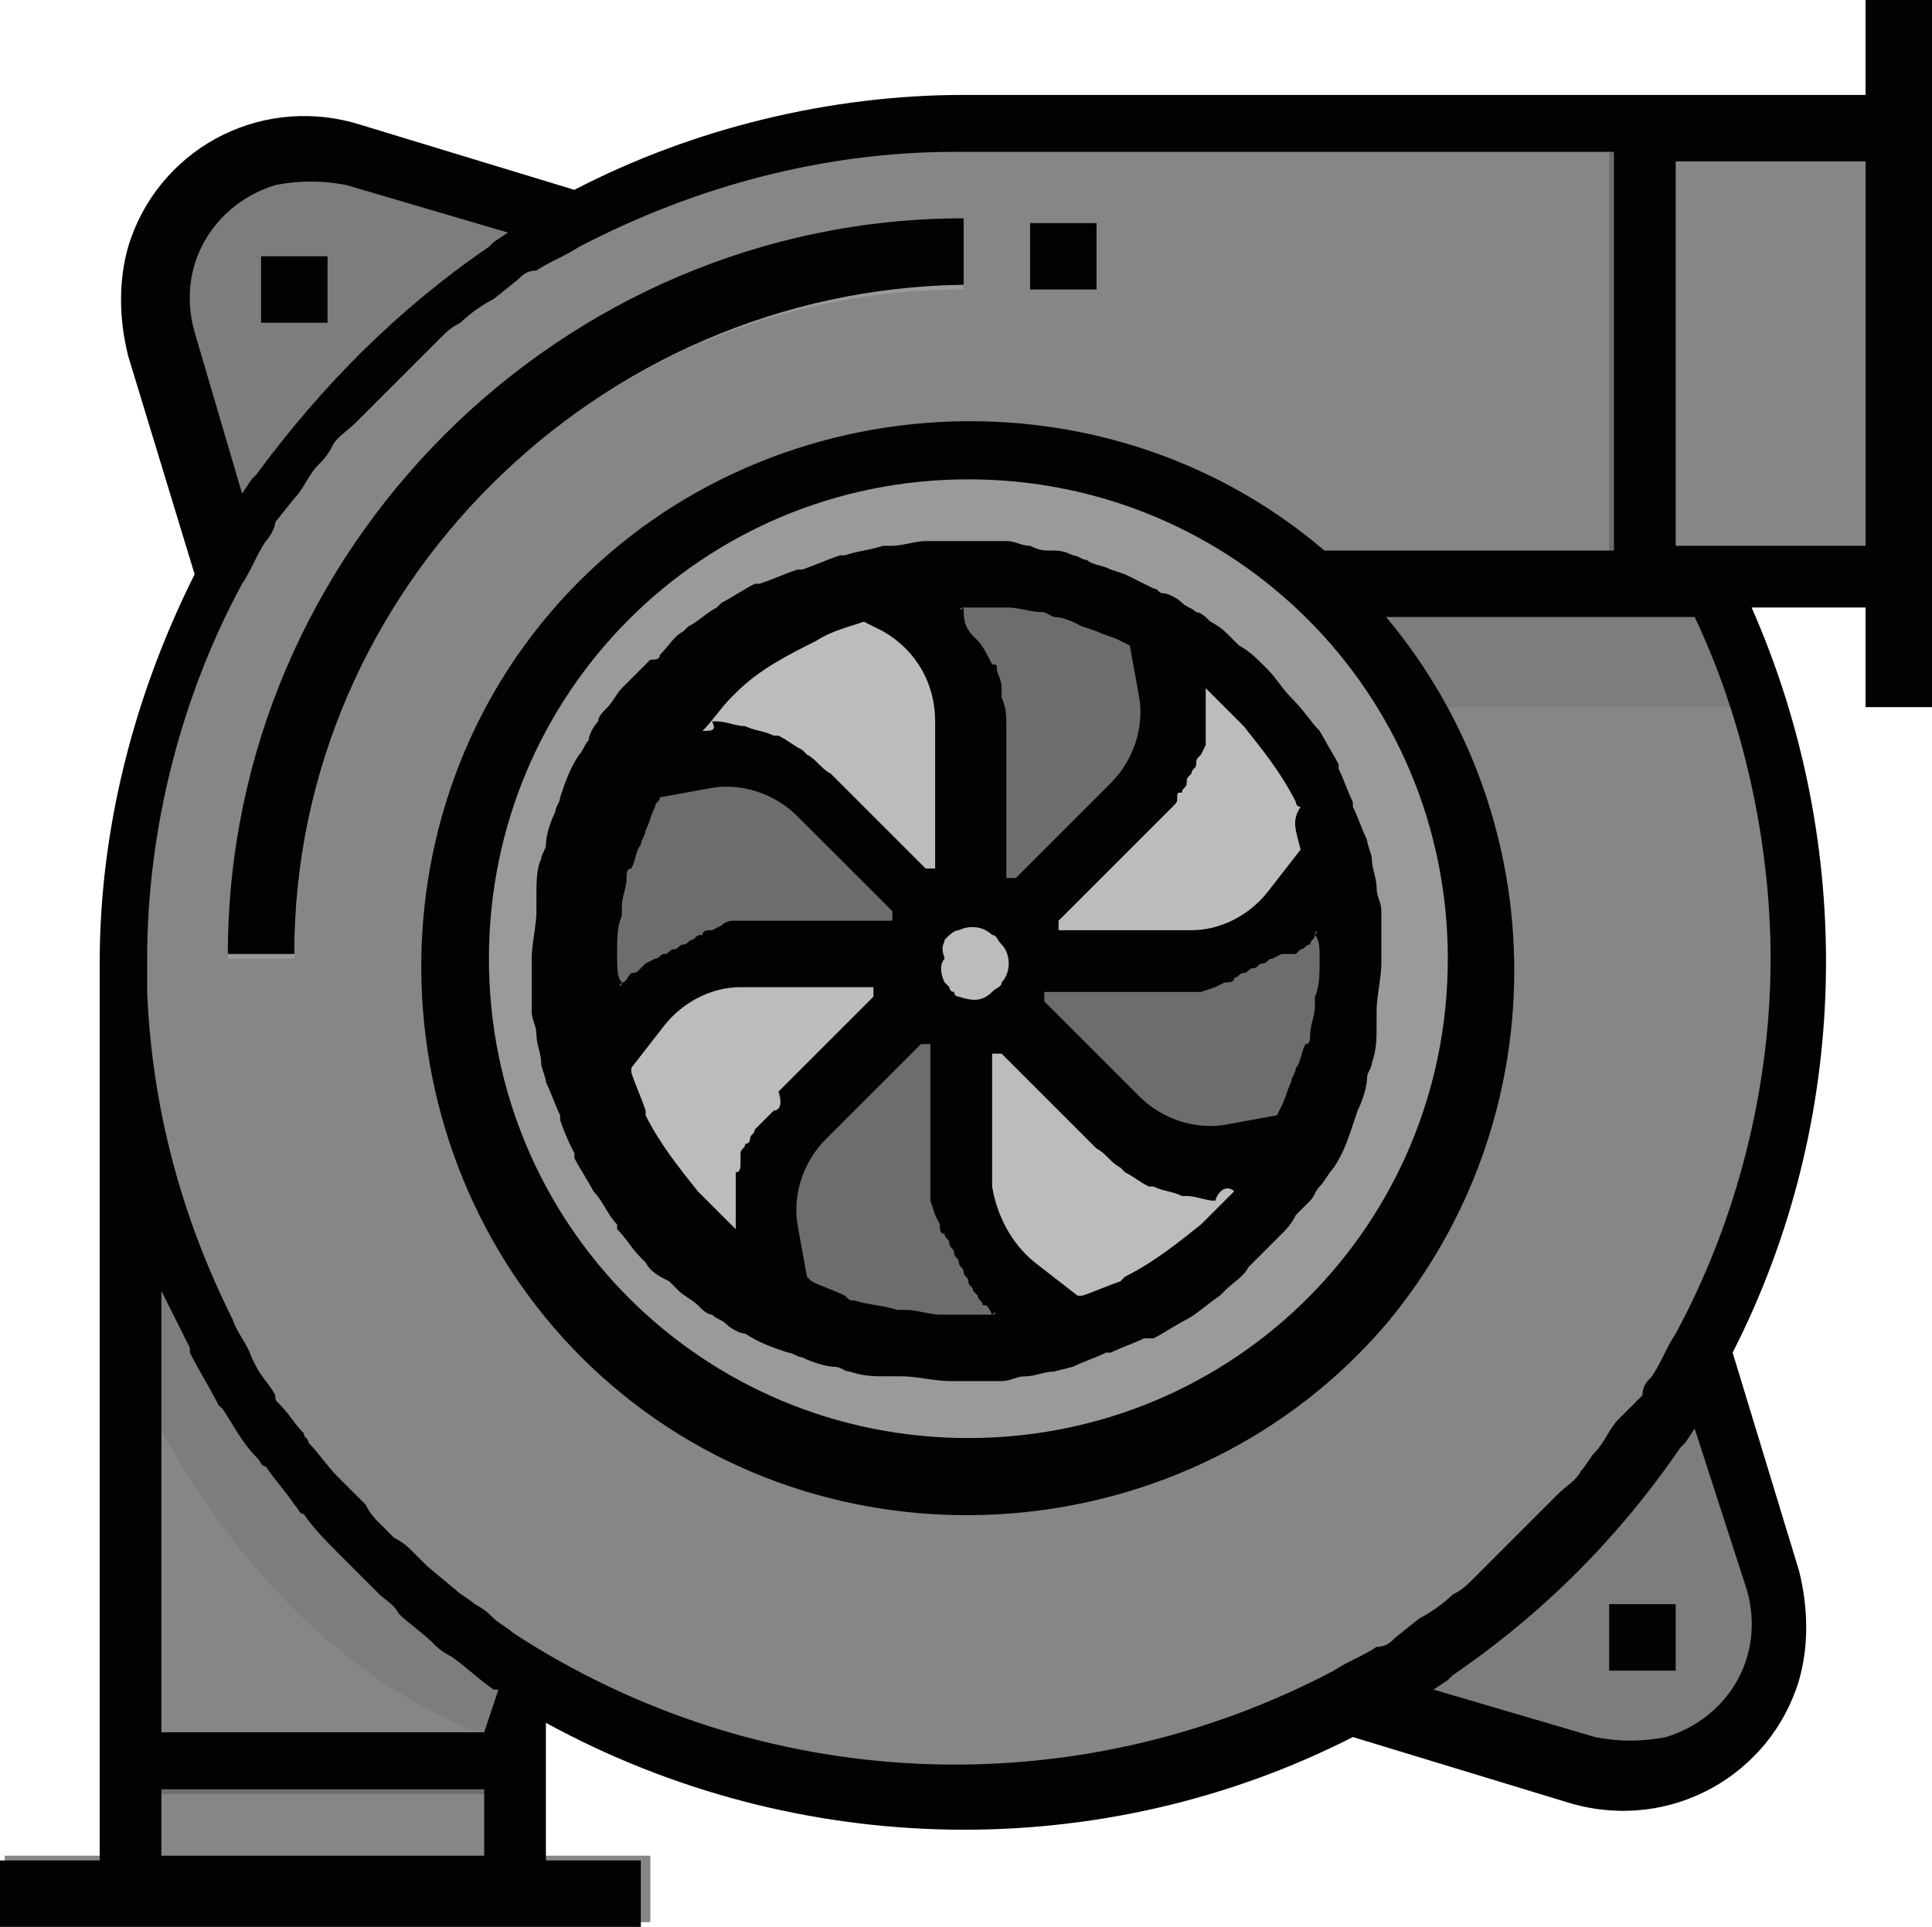<?xml version="1.0" encoding="utf-8"?>
<!-- Generator: Adobe Illustrator 21.0.2, SVG Export Plug-In . SVG Version: 6.00 Build 0)  -->
<svg version="1.1" id="Layer_1" xmlns="http://www.w3.org/2000/svg" xmlns:xlink="http://www.w3.org/1999/xlink" x="0px" y="0px"
	 viewBox="0 0 40.7 40.6" style="enable-background:new 0 0 40.7 40.6;" xml:space="preserve">
<style type="text/css">
	.st0{fill:#868686;}
	.st1{fill:#9A9A9A;}
	.st2{fill:#7D7D7D;}
	.st3{fill:#6D6D6D;}
	.st4{fill:#BCBCBC;}
	.st5{fill:#020202;}
</style>
<g id="Layer_2">
	<path class="st0" d="M40,2.7H20.3c-9.7,0-17.6,7.8-17.6,17.6c0,9.7,7.8,17.6,17.6,17.6s17.6-7.8,17.6-17.6c0-2.8-0.7-5.6-2-8.1h4
		C40,12.1,40,2.7,40,2.7z"/>
	<circle class="st1" cx="20.3" cy="20.2" r="10.8"/>
	<path class="st2" d="M12.2,4.6L7.3,3.1c-1.7-0.5-3.4,0.5-4,2.2c-0.2,0.6-0.2,1.3,0,1.9l1.5,4.9C6.5,8.9,9.1,6.3,12.2,4.6z"/>
	<path class="st2" d="M28.6,35.8l4.9,1.5c1.7,0.5,3.4-0.5,4-2.2l0,0c0.2-0.6,0.2-1.3,0-1.9L36,28.3C34.3,31.6,31.7,34.1,28.6,35.8z"
		/>
	<circle class="st3" cx="20.3" cy="20.2" r="8.1"/>
	<path class="st0" d="M10.9,39.1V35c-4.8-3.1-7.8-8.3-8.1-14.1l0,0v18.2H0.1v1.4h13.6v-1.4L10.9,39.1z"/>
	<path class="st2" d="M10.9,36.8V35c-4.8-3.1-7.8-8.3-8.1-14.1l0,0V29C4.2,31.9,6.7,35.5,10.9,36.8L10.9,36.8z"/>
	<path class="st3" d="M33.9,2.7h1.4v9.5h-1.4V2.7z"/>
	<path class="st3" d="M2.8,36.5h8.1v1.3H2.8V36.5z"/>
	<path class="st3" d="M5.5,5.4h1.4v1.4H5.5V5.4z"/>
	<path class="st3" d="M33.9,33.8h1.4v1.4h-1.4V33.8z"/>
	<path class="st1" d="M6.2,20.2H4.8c0-8.5,7-15.5,15.5-15.5v1.4C12.5,6.1,6.2,12.4,6.2,20.2z"/>
	<path class="st1" d="M21.7,4.7h1.4v1.4h-1.4V4.7z"/>
	<path class="st3" d="M15.6,20.2H19c0-0.4,0.1-0.7,0.4-1L17,16.8c-0.6-0.6-1.5-0.9-2.3-0.8l-1.5,0.2c-1.1,1.9-1.3,4.1-0.7,6.2
		l0.9-1.2C14,20.6,14.8,20.2,15.6,20.2L15.6,20.2z"/>
	<path class="st3" d="M20.3,15.1v3.7c0.4,0,0.7,0.1,1,0.4l2.4-2.4c0.6-0.6,0.9-1.5,0.8-2.3L24.3,13c-1.9-1-4-1.3-6-0.7l0.6,0.3
		C19.9,13.2,20.3,14.1,20.3,15.1L20.3,15.1z"/>
	<path class="st3" d="M20.3,24.9v-3.3c-0.4,0-0.7-0.1-1-0.4l-2.4,2.4c-0.6,0.6-0.9,1.5-0.8,2.3l0.2,1.5c1.9,1.1,4.1,1.3,6.2,0.7
		l-1.2-0.9C20.8,26.6,20.4,25.8,20.3,24.9z"/>
	<path class="st3" d="M28.2,18l-0.9,1.2c-0.5,0.7-1.3,1.1-2.2,1.1h-3.4c0,0.4-0.1,0.7-0.4,1l2.4,2.4c0.6,0.6,1.5,0.9,2.3,0.8
		l1.5-0.2C28.6,22.3,28.8,20,28.2,18z"/>
	<circle class="st4" cx="20.3" cy="20.2" r="1.4"/>
	<path class="st2" d="M27.5,12.2c0.9,0.8,1.7,1.7,2.3,2.7h7.4c-0.3-0.9-0.7-1.9-1.1-2.7H27.5z"/>
	<path class="st5" d="M39.3,2h-19c-2.8,0-5.7,0.7-8.2,2L7.5,2.6C5.4,2,3.3,3.2,2.7,5.2l0,0c-0.2,0.7-0.2,1.5,0,2.3l1.4,4.6
		c-1.3,2.6-2,5.4-2,8.2c0,0.2,0,0.4,0,0.6V21v18.2H0v1.4h13.5v-1.4h-2v-2.9c5.3,2.9,11.7,3,17,0.3l4.6,1.4c2.1,0.6,4.2-0.6,4.8-2.6
		l0,0c0.2-0.7,0.2-1.5,0-2.3l-1.4-4.6c2.5-4.9,2.6-10.7,0.4-15.7h2.4v2.1h1.4V0h-1.4V2z M4.1,7C3.7,5.6,4.5,4.3,5.8,3.9
		c0.5-0.1,1-0.1,1.5,0l3.4,1l-0.3,0.2l-0.1,0.1C8.4,6.5,6.8,8.1,5.4,10l-0.1,0.1l-0.2,0.3L4.1,7z M10.2,39.1H3.4v-1.4h6.8V39.1z
		 M10.2,36.5H3.4v-9.3C3.6,27.6,3.8,28,4,28.4v0.1c0.2,0.4,0.4,0.7,0.6,1.1l0.1,0.1c0.2,0.3,0.4,0.7,0.7,1c0.1,0.1,0.1,0.2,0.2,0.2
		c0.2,0.3,0.4,0.5,0.6,0.8c0.1,0.1,0.1,0.2,0.2,0.2c0.2,0.3,0.5,0.6,0.7,0.8c0.1,0.1,0.2,0.2,0.3,0.3c0.2,0.2,0.4,0.4,0.6,0.6
		c0.1,0.1,0.3,0.2,0.4,0.4c0.2,0.2,0.5,0.4,0.7,0.6c0.1,0.1,0.2,0.2,0.4,0.3c0.3,0.2,0.6,0.5,0.9,0.7h0.1L10.2,36.5z M36.8,33.5
		c0.4,1.4-0.4,2.7-1.7,3.1l0,0c-0.5,0.1-1,0.1-1.5,0l-3.4-1l0.3-0.2l0.1-0.1c1.9-1.3,3.5-2.9,4.8-4.8l0.1-0.1l0.2-0.3L36.8,33.5z
		 M37.3,20.2c0,2.7-0.7,5.5-2,7.9c-0.2,0.3-0.3,0.6-0.5,0.9c-0.1,0.1-0.2,0.2-0.2,0.4l-0.5,0.5c-0.2,0.2-0.3,0.5-0.5,0.7
		c-0.1,0.1-0.2,0.3-0.3,0.4c-0.1,0.2-0.3,0.3-0.5,0.5l-0.2,0.2c-0.3,0.3-0.6,0.6-0.9,0.9l-0.2,0.2c-0.2,0.2-0.3,0.3-0.5,0.5
		c-0.1,0.1-0.2,0.2-0.4,0.3c-0.2,0.2-0.5,0.4-0.7,0.5l-0.5,0.4c-0.1,0.1-0.2,0.2-0.4,0.2c-0.3,0.2-0.6,0.3-0.9,0.5
		c-5.5,2.9-12.1,2.6-17.3-0.8c-0.1-0.1-0.3-0.2-0.4-0.3s-0.2-0.2-0.4-0.3c-0.1-0.1-0.3-0.2-0.4-0.3L9,33c-0.1-0.1-0.2-0.2-0.3-0.3
		c-0.1-0.1-0.2-0.2-0.4-0.3c-0.1-0.1-0.2-0.2-0.3-0.3s-0.2-0.2-0.3-0.4c-0.1-0.1-0.2-0.2-0.3-0.3l-0.3-0.3c-0.2-0.2-0.4-0.5-0.6-0.7
		c0-0.1-0.1-0.1-0.1-0.2c-0.2-0.2-0.3-0.4-0.5-0.6c-0.1-0.1-0.1-0.1-0.1-0.2c-0.1-0.2-0.3-0.4-0.4-0.6l-0.1-0.2
		c-0.1-0.3-0.3-0.5-0.4-0.8l0,0c-1.1-2.2-1.7-4.5-1.8-6.9c0-0.2,0-0.5,0-0.7c0-2.7,0.7-5.5,2-7.9c0.2-0.3,0.3-0.6,0.5-0.9
		c0.1-0.1,0.2-0.3,0.2-0.4l0.4-0.5c0.2-0.2,0.3-0.5,0.5-0.7C6.8,9.7,6.9,9.6,7,9.4c0.1-0.2,0.3-0.3,0.5-0.5l0.2-0.2
		C8,8.4,8.3,8.1,8.6,7.8l0.2-0.2C9,7.4,9.1,7.3,9.3,7.1C9.4,7,9.5,6.9,9.7,6.8c0.2-0.2,0.5-0.4,0.7-0.5l0.5-0.4
		c0.1-0.1,0.2-0.2,0.4-0.2c0.3-0.2,0.6-0.3,0.9-0.5c2.5-1.3,5.2-2,7.9-2H34v8.4h-6.1l0,0c-4.8-4.1-12.2-3.5-16.3,1.3
		s-3.5,12.2,1.3,16.3s12.2,3.5,16.3-1.3c3.6-4.3,3.6-10.6,0-14.9h6.5C36.7,15.1,37.3,17.7,37.3,20.2L37.3,20.2z M30.5,20.2
		c0,5.6-4.5,10.1-10.1,10.1s-10.1-4.5-10.1-10.1s4.5-10.1,10.1-10.1S30.5,14.6,30.5,20.2L30.5,20.2z M39.3,11.5h-4V3.4h4V11.5z"/>
	<path class="st5" d="M5.5,5.4h1.4v1.4H5.5V5.4z"/>
	<path class="st5" d="M33.9,33.8h1.4v1.4h-1.4V33.8z"/>
	<path class="st5" d="M20.3,6V4.6c-8.5,0-15.5,7-15.5,15.5h1.4C6.2,12.4,12.6,6.1,20.3,6z"/>
	<path class="st5" d="M21.7,4.7h1.4v1.4h-1.4V4.7z"/>
	<g id="Layer_5">
		<path class="st4" d="M17,16.9l2.4,2.4c0.3-0.3,0.6-0.4,1-0.4v-3.7c0-1-0.6-2-1.5-2.5l-0.6-0.3c-2.2,0.6-3.9,2-5,3.9l1.5-0.2
			C15.6,16,16.4,16.3,17,16.9z"/>
		<path class="st4" d="M23.8,16.9l-2.4,2.4c0.3,0.3,0.4,0.6,0.4,1h3.3c0.9,0,1.7-0.4,2.2-1.1l0.9-1.2c-0.6-2.1-2-3.8-3.9-4.8
			l0.2,1.5C24.7,15.4,24.4,16.3,23.8,16.9z"/>
		<path class="st4" d="M17,23.6l2.4-2.4c-0.3-0.3-0.4-0.6-0.4-1h-3.4c-0.9,0-1.7,0.4-2.2,1.1l-0.9,1.2c0.6,2.1,2,3.8,3.9,4.8
			l-0.2-1.5C16.1,25,16.4,24.2,17,23.6L17,23.6z"/>
		<path class="st4" d="M23.8,23.6l-2.4-2.4c-0.3,0.3-0.6,0.4-1,0.4v3.3c0,0.9,0.4,1.7,1.1,2.2l1.2,0.9c2.1-0.6,3.8-2,4.8-3.9
			L26,24.3C25.2,24.4,24.4,24.2,23.8,23.6z"/>
		<path class="st5" d="M27.2,14.7c-0.2-0.2-0.3-0.4-0.5-0.6L26.6,14c-0.1-0.1-0.3-0.3-0.5-0.4c-0.1-0.1-0.1-0.1-0.2-0.2
			c-0.1-0.1-0.2-0.2-0.4-0.3c-0.1-0.1-0.2-0.2-0.3-0.2c-0.1-0.1-0.2-0.1-0.3-0.2c-0.1-0.1-0.3-0.2-0.4-0.2l0,0
			c-0.1,0-0.1-0.1-0.2-0.1c-0.2-0.1-0.4-0.2-0.6-0.3L23.4,12c-0.2-0.1-0.4-0.1-0.5-0.2c-0.1,0-0.2-0.1-0.3-0.1
			c-0.2-0.1-0.3-0.1-0.5-0.1c-0.1,0-0.2,0-0.4-0.1c-0.2,0-0.3-0.1-0.5-0.1c-0.1,0-0.3,0-0.4,0c-0.2,0-0.3,0-0.5,0h-0.1
			c-0.1,0-0.3,0-0.4,0s-0.2,0-0.3,0c-0.2,0-0.5,0.1-0.7,0.1h-0.2c-0.3,0.1-0.5,0.1-0.8,0.2c0,0,0,0-0.1,0l0,0
			c-0.3,0.1-0.5,0.2-0.8,0.3h-0.1c-0.3,0.1-0.5,0.2-0.8,0.3c0,0,0,0-0.1,0c-0.2,0.1-0.5,0.3-0.7,0.4l-0.1,0.1
			c-0.2,0.1-0.4,0.3-0.6,0.4l-0.1,0.1c-0.2,0.1-0.3,0.3-0.5,0.5c0,0.1-0.1,0.1-0.2,0.1c-0.1,0.1-0.3,0.3-0.4,0.4l-0.2,0.2
			c-0.1,0.1-0.2,0.3-0.3,0.4c-0.1,0.1-0.2,0.2-0.2,0.3c-0.1,0.1-0.2,0.3-0.2,0.4c-0.1,0.1-0.1,0.2-0.2,0.3l0,0
			c-0.2,0.3-0.3,0.6-0.4,0.9c0,0.1-0.1,0.2-0.1,0.3c-0.1,0.2-0.2,0.5-0.2,0.7c0,0.1-0.1,0.2-0.1,0.3c-0.1,0.2-0.1,0.5-0.1,0.8
			c0,0.1,0,0.2,0,0.3c0,0.3-0.1,0.7-0.1,1s0,0.5,0,0.8c0,0.1,0,0.2,0,0.3c0,0.2,0.1,0.3,0.1,0.5s0.1,0.4,0.1,0.6
			c0,0.1,0.1,0.3,0.1,0.4l0,0c0.1,0.2,0.2,0.5,0.3,0.7v0.1c0.1,0.3,0.2,0.5,0.3,0.7c0,0,0,0,0,0.1c0.1,0.2,0.3,0.5,0.4,0.7l0,0
			c0.2,0.2,0.3,0.5,0.5,0.7v0.1c0.2,0.2,0.3,0.4,0.5,0.6l0.1,0.1c0.1,0.2,0.3,0.3,0.5,0.4c0.1,0.1,0.1,0.1,0.2,0.2
			c0.1,0.1,0.3,0.2,0.4,0.3s0.2,0.2,0.3,0.2c0.1,0.1,0.2,0.1,0.3,0.2c0.1,0.1,0.3,0.2,0.4,0.2l0,0c0.3,0.2,0.6,0.3,0.9,0.4
			c0.1,0,0.2,0.1,0.3,0.1c0.2,0.1,0.5,0.2,0.7,0.2c0.1,0,0.2,0.1,0.3,0.1c0.3,0.1,0.5,0.1,0.8,0.1c0.1,0,0.2,0,0.3,0
			c0.3,0,0.7,0.1,1,0.1s0.5,0,0.8,0c0.1,0,0.2,0,0.3,0c0.2,0,0.3-0.1,0.5-0.1s0.4-0.1,0.6-0.1l0.4-0.1l0,0c0.2-0.1,0.5-0.2,0.7-0.3
			h0.1c0.2-0.1,0.5-0.2,0.7-0.3h0.2c0.2-0.1,0.5-0.3,0.7-0.4l0,0c0.2-0.1,0.4-0.3,0.7-0.5l0.1-0.1c0.2-0.2,0.4-0.3,0.5-0.5l0.1-0.1
			c0.1-0.1,0.3-0.3,0.4-0.4c0.1-0.1,0.1-0.1,0.2-0.2c0.1-0.1,0.2-0.2,0.3-0.4c0.1-0.1,0.2-0.2,0.3-0.3c0.1-0.1,0.1-0.2,0.2-0.3
			s0.2-0.3,0.3-0.4l0,0c0.2-0.3,0.3-0.6,0.4-0.9l0.1-0.3c0.1-0.2,0.2-0.5,0.2-0.7c0-0.1,0.1-0.2,0.1-0.3c0.1-0.3,0.1-0.5,0.1-0.8
			c0-0.1,0-0.2,0-0.3c0-0.3,0.1-0.7,0.1-1s0-0.5,0-0.8c0-0.1,0-0.2,0-0.3c0-0.2-0.1-0.3-0.1-0.5s-0.1-0.4-0.1-0.6
			c0-0.1-0.1-0.3-0.1-0.4l0,0c-0.1-0.2-0.2-0.5-0.3-0.7v-0.1c-0.1-0.2-0.2-0.5-0.3-0.7c0,0,0,0,0-0.1l-0.4-0.7l0,0
			C27.6,15.2,27.5,15,27.2,14.7C27.3,14.8,27.2,14.7,27.2,14.7L27.2,14.7z M20.3,12.8c0.2,0,0.4,0,0.6,0c0.1,0,0.2,0,0.3,0
			c0.3,0,0.5,0.1,0.8,0.1l0.2,0.1c0.2,0,0.4,0.1,0.6,0.2l0.3,0.1c0.2,0.1,0.3,0.1,0.5,0.2l0.2,0.1l0.2,1.1c0.1,0.6-0.1,1.3-0.6,1.8
			l-2,2h-0.1l0,0h-0.1v-3.2c0-0.2,0-0.4-0.1-0.6c0-0.1,0-0.1,0-0.2c0-0.2-0.1-0.3-0.1-0.4c0-0.1,0-0.1-0.1-0.1
			c-0.1-0.2-0.2-0.4-0.3-0.5l-0.1-0.1C20.3,13.2,20.3,13,20.3,12.8C20.2,12.9,20.2,12.8,20.3,12.8L20.3,12.8z M19.9,19.8
			c0.1-0.1,0.2-0.2,0.3-0.2c0.2-0.1,0.5-0.1,0.7,0.1c0.1,0,0.1,0.1,0.2,0.2c0.2,0.2,0.2,0.6,0,0.8c0,0.1-0.1,0.1-0.2,0.2
			c-0.2,0.2-0.4,0.2-0.7,0.1c0,0-0.1,0-0.1-0.1c-0.1,0-0.1-0.1-0.1-0.1l-0.1-0.1c-0.1-0.2-0.1-0.4,0-0.5
			C19.8,19.9,19.9,19.9,19.9,19.8L19.9,19.8z M14.8,15.4c0.2-0.2,0.4-0.5,0.6-0.7l0.1-0.1c0.5-0.5,1.1-0.8,1.7-1.1l0,0
			c0.3-0.2,0.7-0.3,1-0.4l0.4,0.2c0.7,0.4,1.1,1.1,1.1,1.9v3.1h-0.1l0,0h-0.1l-2-2c-0.2-0.1-0.3-0.3-0.5-0.4l-0.1-0.1
			c-0.2-0.1-0.3-0.2-0.5-0.3h-0.1c-0.2-0.1-0.4-0.1-0.6-0.2l0,0c-0.2,0-0.4-0.1-0.6-0.1H15C15.1,15.4,15,15.4,14.8,15.4L14.8,15.4
			L14.8,15.4L14.8,15.4z M13.1,20.7C13.1,20.8,13,20.8,13.1,20.7C13,20.6,13,20.4,13,20.1s0-0.6,0.1-0.8c0-0.1,0-0.1,0-0.2
			c0-0.2,0.1-0.4,0.1-0.6c0-0.1,0-0.2,0.1-0.2c0.1-0.2,0.1-0.4,0.2-0.5c0-0.1,0.1-0.2,0.1-0.3c0.1-0.2,0.1-0.3,0.2-0.5
			c0-0.1,0.1-0.1,0.1-0.2l1.1-0.2c0.6-0.1,1.3,0.1,1.8,0.6l2,2v0.1l0,0v0.1H16c-0.1,0-0.3,0-0.4,0s-0.1,0-0.1,0
			c-0.1,0-0.2,0-0.3,0.1L15,19.6c-0.1,0-0.2,0-0.2,0.1c-0.1,0-0.1,0-0.2,0.1c-0.1,0-0.1,0.1-0.2,0.1S14.3,20,14.2,20
			s-0.1,0.1-0.2,0.1s-0.1,0.1-0.2,0.1l-0.2,0.1l-0.1,0.1c-0.1,0.1-0.1,0.1-0.2,0.1C13.2,20.6,13.2,20.7,13.1,20.7L13.1,20.7z
			 M16.3,23.4L16.3,23.4c-0.2,0.2-0.2,0.2-0.3,0.3l-0.1,0.1c0,0.1-0.1,0.1-0.1,0.2c0,0,0,0.1-0.1,0.1c0,0.1-0.1,0.1-0.1,0.2
			c0,0,0,0.1,0,0.2c0,0.1,0,0.2-0.1,0.2c0,0.1,0,0.1,0,0.2c0,0.1,0,0.1,0,0.2c0,0.1,0,0.1,0,0.2s0,0.1,0,0.2c0,0.1,0,0.1,0,0.2
			c0,0.1,0,0.1,0,0.2l-0.1-0.1c-0.2-0.2-0.4-0.4-0.6-0.6l-0.1-0.1c-0.4-0.5-0.8-1-1.1-1.6v-0.1c-0.1-0.3-0.2-0.5-0.3-0.8
			c0,0,0,0,0-0.1l0.7-0.9c0.4-0.5,1-0.8,1.6-0.8h2.8v0.1l0,0V21l-2,2C16.5,23.3,16.4,23.4,16.3,23.4L16.3,23.4z M20.9,27.7
			c-0.3,0-0.5,0-0.8,0c-0.1,0-0.2,0-0.3,0c-0.2,0-0.5-0.1-0.7-0.1c-0.1,0-0.1,0-0.2,0c-0.3-0.1-0.6-0.1-0.9-0.2
			c-0.1,0-0.1,0-0.2-0.1c-0.2-0.1-0.5-0.2-0.7-0.3L17,26.9l-0.2-1.1c-0.1-0.6,0.1-1.3,0.6-1.8l2-2h0.1l0,0h0.1v2.8
			c0,0.1,0,0.3,0,0.4c0,0.1,0,0.1,0,0.1l0.1,0.3l0.1,0.2c0,0.1,0,0.2,0.1,0.2c0,0.1,0.1,0.1,0.1,0.2s0.1,0.1,0.1,0.2
			c0,0.1,0.1,0.1,0.1,0.2c0,0.1,0.1,0.1,0.1,0.2s0.1,0.1,0.1,0.2c0,0.1,0.1,0.1,0.1,0.2l0.1,0.1c0,0.1,0.1,0.1,0.1,0.2
			C20.8,27.5,20.8,27.5,20.9,27.7C21,27.6,21,27.7,20.9,27.7L20.9,27.7L20.9,27.7z M26,25.1c-0.2,0.2-0.4,0.4-0.6,0.6l-0.1,0.1
			c-0.5,0.4-1,0.8-1.6,1.1L23.6,27c-0.3,0.1-0.5,0.2-0.8,0.3c0,0,0,0-0.1,0l-0.9-0.7c-0.5-0.4-0.8-1-0.9-1.6v-2.8H21l0,0h0.1l2,2
			c0.2,0.1,0.3,0.3,0.5,0.4l0.1,0.1c0.2,0.1,0.3,0.2,0.5,0.3h0.1c0.2,0.1,0.4,0.1,0.6,0.2H25c0.2,0,0.4,0.1,0.6,0.1l0,0
			C25.7,25,25.9,25,26,25.1C26,25,26,25,26,25.1L26,25.1z M27.7,19.7C27.7,19.6,27.8,19.6,27.7,19.7c0.1,0.1,0.1,0.3,0.1,0.5
			c0,0.3,0,0.6-0.1,0.8c0,0.1,0,0.1,0,0.2c0,0.2-0.1,0.4-0.1,0.6c0,0.1,0,0.2-0.1,0.2c-0.1,0.2-0.1,0.4-0.2,0.5
			c0,0.1-0.1,0.2-0.1,0.3c-0.1,0.2-0.1,0.3-0.2,0.5l-0.1,0.2l-1.1,0.2c-0.6,0.1-1.3-0.1-1.8-0.6l-2-2V21l0,0v-0.1h2.8
			c0.1,0,0.3,0,0.4,0s0.1,0,0.1,0l0.3-0.1l0.2-0.1c0.1,0,0.2,0,0.2-0.1c0.1,0,0.1-0.1,0.2-0.1s0.1-0.1,0.2-0.1s0.1-0.1,0.2-0.1
			s0.1-0.1,0.2-0.1l0.2-0.1h0.3l0.1-0.1c0.1,0,0.1-0.1,0.2-0.1C27.6,19.8,27.7,19.8,27.7,19.7L27.7,19.7z M27.4,17.9l-0.7,0.9
			c-0.4,0.5-1,0.8-1.6,0.8h-2.8v-0.1l0,0v-0.1l2-2c0.1-0.1,0.2-0.2,0.3-0.3l0.1-0.1c0.1-0.1,0.1-0.1,0.1-0.2c0-0.1,0-0.1,0.1-0.1
			c0-0.1,0.1-0.1,0.1-0.2s0-0.1,0.1-0.2c0-0.1,0.1-0.1,0.1-0.2c0-0.1,0-0.1,0.1-0.2l0.1-0.2c0-0.1,0-0.1,0-0.2c0-0.1,0-0.1,0-0.2
			v-0.4c0-0.1,0-0.1,0-0.2c0-0.1,0-0.1,0-0.2l0.1,0.1c0.2,0.2,0.4,0.4,0.6,0.6l0.1,0.1c0.4,0.5,0.8,1,1.1,1.6c0,0,0,0.1,0.1,0.1
			C27.2,17.3,27.3,17.5,27.4,17.9C27.4,17.8,27.4,17.9,27.4,17.9L27.4,17.9z"/>
	</g>
</g>
</svg>
